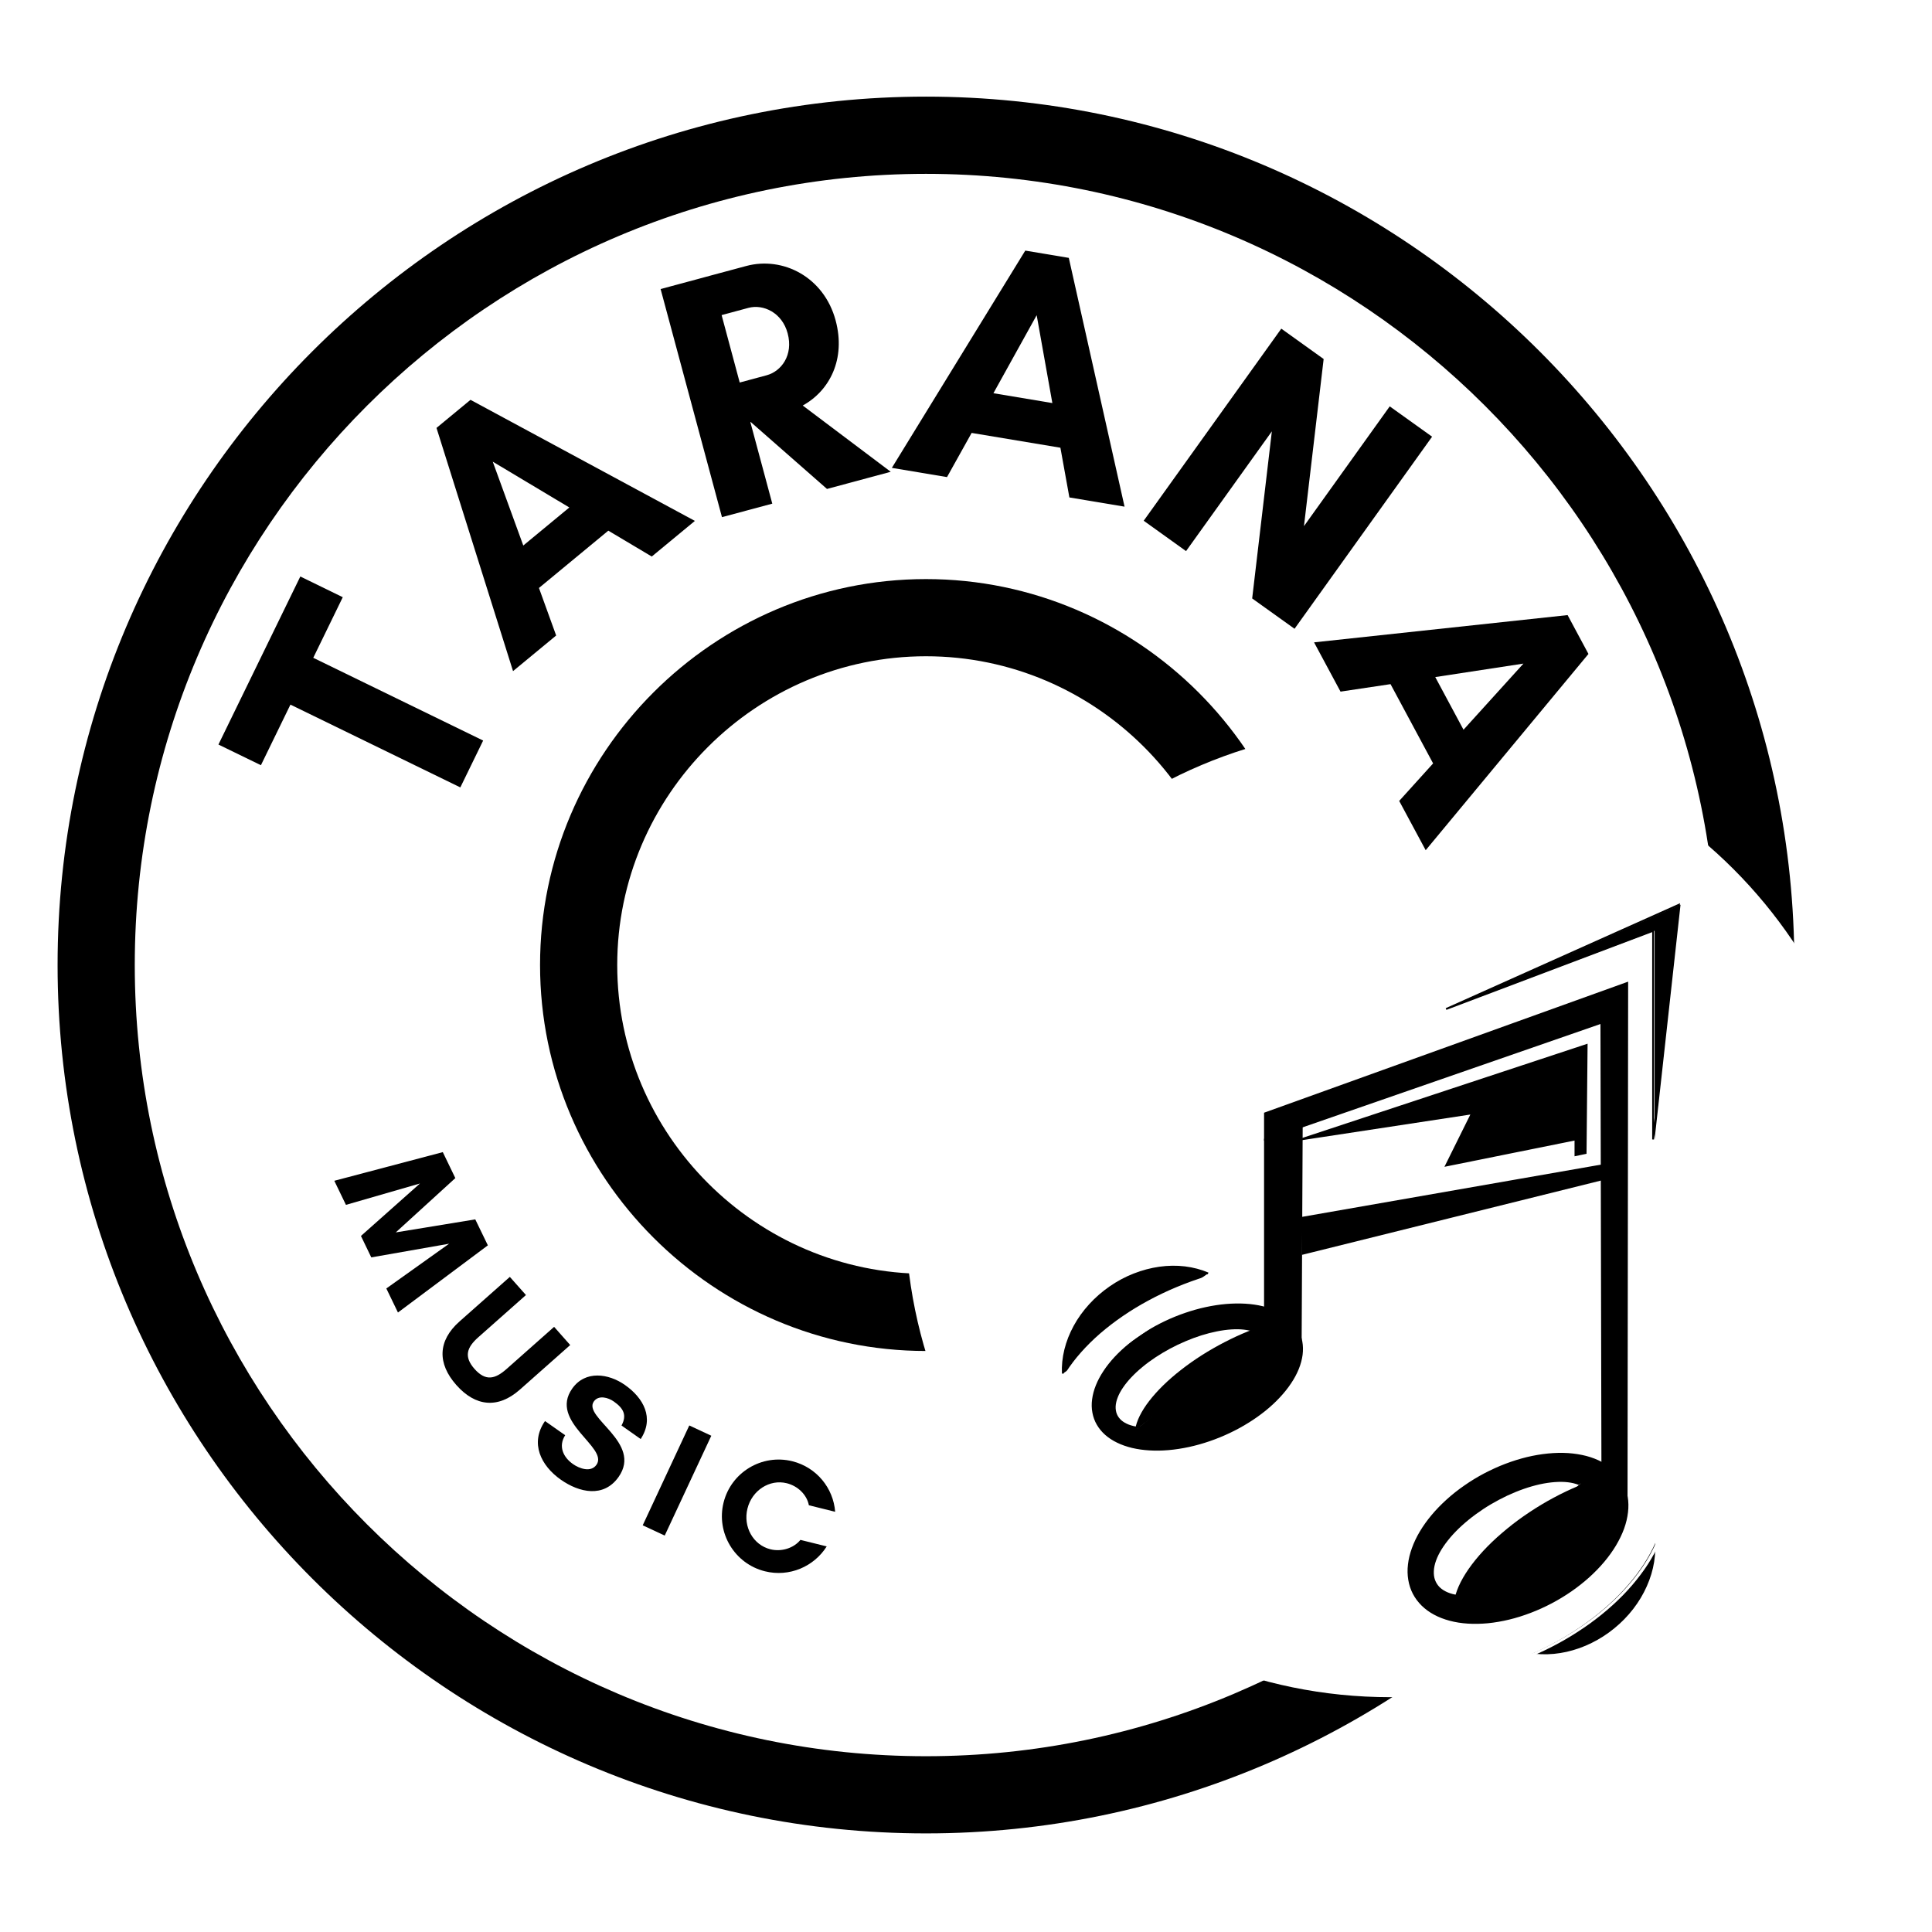 <svg xmlns="http://www.w3.org/2000/svg" xmlns:xlink="http://www.w3.org/1999/xlink" width="224" zoomAndPan="magnify" viewBox="0 0 168 168" height="224" preserveAspectRatio="xMidYMid meet" version="1.0"><defs><g/><clipPath id="id1"><path d="M 5.008 8.402 L 156.031 8.402 L 156.031 159.426 L 5.008 159.426 Z M 5.008 8.402 " clip-rule="nonzero"/></clipPath><clipPath id="id2"><path d="M 125 78.535 L 147 78.535 L 147 100 L 125 100 Z M 125 78.535 " clip-rule="nonzero"/></clipPath><clipPath id="id3"><path d="M 124 78.535 L 147.043 78.535 L 147.043 100 L 124 100 Z M 124 78.535 " clip-rule="nonzero"/></clipPath><clipPath id="id4"><path d="M 127 131 L 147 131 L 147 146.875 L 127 146.875 Z M 127 131 " clip-rule="nonzero"/></clipPath></defs><rect x="-16.8" width="201.6" fill="#ffffff" y="-16.8" height="201.6" fill-opacity="1"/><rect x="-16.8" width="201.6" fill="#ffffff" y="-16.8" height="201.6" fill-opacity="1"/><rect x="-16.8" width="201.6" fill="#ffffff" y="-16.8" height="201.6" fill-opacity="1"/><rect x="-16.8" width="201.6" fill="#ffffff" y="-16.8" height="201.6" fill-opacity="1"/><g clip-path="url(#id1)"><path fill="#000000" d="M 80.52 8.402 C 38.906 8.402 5.008 42.301 5.008 83.914 C 5.008 125.531 38.906 159.426 80.52 159.426 C 122.137 159.426 156.031 125.531 156.031 83.914 C 156.031 42.301 122.137 8.402 80.52 8.402 Z M 80.52 152.715 C 42.598 152.715 11.719 121.84 11.719 83.914 C 11.719 45.992 42.598 15.117 80.52 15.117 C 118.441 15.117 149.32 45.992 149.32 83.914 C 149.32 121.84 118.441 152.715 80.52 152.715 Z M 80.52 152.715 " fill-opacity="1" fill-rule="nonzero"/></g><path fill="#000000" d="M 80.52 50.355 C 62.062 50.355 46.961 65.457 46.961 83.914 C 46.961 102.375 62.062 117.477 80.52 117.477 C 98.977 117.477 114.082 102.375 114.082 83.914 C 114.082 65.457 98.977 50.355 80.52 50.355 Z M 80.52 110.766 C 65.754 110.766 53.672 98.684 53.672 83.914 C 53.672 69.148 65.754 57.066 80.52 57.066 C 95.285 57.066 107.367 69.148 107.367 83.914 C 107.367 98.684 95.285 110.766 80.52 110.766 Z M 80.52 110.766 " fill-opacity="1" fill-rule="nonzero"/><path fill="#ffffff" d="M 120.898 63.211 C 97.602 63.211 78.715 82.098 78.715 105.395 C 78.715 128.695 97.602 147.582 120.898 147.582 C 144.199 147.582 163.086 128.695 163.086 105.395 C 163.086 82.098 144.199 63.211 120.898 63.211 " fill-opacity="1" fill-rule="nonzero"/><g clip-path="url(#id2)"><path fill="#000000" d="M 125.84 87.734 L 146.133 78.668 L 143.879 99.07 L 143.879 80.934 Z M 125.84 87.734 " fill-opacity="1" fill-rule="evenodd"/></g><g clip-path="url(#id3)"><path stroke-linecap="butt" transform="matrix(0.127, 0, 0, 0.128, 80.747, 70.961)" fill="none" stroke-linejoin="miter" d="M 354.323 131.091 L 513.776 60.234 L 496.065 219.686 L 496.065 77.941 Z M 354.323 131.091 " stroke="#000000" stroke-width="1.25" stroke-opacity="1" stroke-miterlimit="4"/></g><path stroke-linecap="butt" transform="matrix(0.127, 0, 0, 0.128, 80.747, 70.961)" fill-opacity="1" fill="#000000" fill-rule="evenodd" stroke-linejoin="miter" d="M 478.355 113.385 L 477.926 473.348 L 461.382 473.623 L 460.645 140.403 L 230.32 219.686 L 230.32 201.979 Z M 478.355 113.385 " stroke="#000000" stroke-width="1.25" stroke-opacity="1" stroke-miterlimit="4"/><path stroke-linecap="butt" transform="matrix(0.127, 0, 0, 0.128, 80.747, 70.961)" fill-opacity="1" fill="#000000" fill-rule="evenodd" stroke-linejoin="miter" d="M 230.32 219.686 L 230.32 361.43 L 254.783 361.43 L 255.52 210.222 Z M 230.32 219.686 " stroke="#000000" stroke-width="1.25" stroke-opacity="1" stroke-miterlimit="4"/><path stroke-linecap="butt" transform="matrix(0.154, -0.073, 0.09, 0.156, 43.33, 73.836)" fill-opacity="1" fill="#000000" fill-rule="evenodd" stroke-linejoin="miter" d="M 231.048 376.14 C 231.061 374.123 230.683 372.123 229.974 370.167 C 229.256 368.183 228.184 366.281 226.781 364.425 C 225.377 362.569 223.64 360.805 221.588 359.144 C 219.547 357.463 217.221 355.924 214.6 354.495 C 211.999 353.077 209.153 351.817 206.103 350.688 C 203.041 349.577 199.805 348.635 196.394 347.861 C 192.983 347.086 189.478 346.517 185.868 346.124 C 182.239 345.722 178.587 345.533 174.902 345.529 C 171.217 345.525 167.56 345.734 163.954 346.117 C 160.336 346.519 156.821 347.094 153.416 347.871 C 150.022 348.628 146.77 349.577 143.704 350.687 C 140.657 351.806 137.807 353.068 135.213 354.499 C 132.599 355.921 130.276 357.455 128.221 359.139 C 126.177 360.803 124.455 362.569 123.036 364.426 C 121.616 366.283 120.553 368.182 119.844 370.172 C 119.126 372.134 118.757 374.108 118.764 376.134 C 118.762 378.132 119.121 380.123 119.838 382.107 C 120.568 384.073 121.628 385.993 123.043 387.83 C 124.447 389.687 126.184 391.45 128.225 393.131 C 130.276 394.792 132.603 396.332 135.204 397.75 C 137.824 399.178 140.64 400.448 143.721 401.568 C 146.783 402.678 150.019 403.62 153.43 404.395 C 156.82 405.16 160.346 405.738 163.955 406.131 C 167.565 406.524 171.217 406.713 174.902 406.717 C 178.587 406.72 182.232 406.531 185.85 406.129 C 189.476 405.755 192.983 405.151 196.397 404.404 C 199.802 403.627 203.022 402.689 206.1 401.559 C 209.166 400.449 211.997 399.178 214.611 397.756 C 217.213 396.353 219.547 394.8 221.591 393.136 C 223.647 391.452 225.368 389.687 226.776 387.849 C 228.176 385.983 229.25 384.064 229.968 382.102 C 230.697 380.122 231.047 378.138 231.048 376.14 Z M 231.048 376.14 " stroke="#000000" stroke-width="1.25" stroke-opacity="1" stroke-miterlimit="4"/><path stroke-linecap="butt" transform="matrix(0.23, -0.196, 0.227, 0.044, -19.67, 135.698)" fill-opacity="1" fill="#ffffff" fill-rule="evenodd" stroke-linejoin="miter" d="M 143.285 377.222 C 143.186 375.805 143.232 374.413 143.436 373.016 C 143.659 371.617 144.011 370.259 144.53 368.937 C 145.05 367.616 145.72 366.348 146.525 365.149 C 147.334 363.964 148.277 362.85 149.323 361.837 C 150.389 360.822 151.557 359.91 152.814 359.131 C 154.085 358.321 155.429 357.661 156.843 357.137 C 158.273 356.596 159.734 356.195 161.231 355.949 C 162.746 355.7 164.271 355.581 165.795 355.634 C 167.332 355.657 168.845 355.842 170.332 356.175 C 171.819 356.507 173.256 356.976 174.645 357.58 C 176.034 358.185 177.332 358.917 178.542 359.789 C 179.765 360.632 180.875 361.589 181.871 362.662 C 182.867 363.735 183.725 364.897 184.459 366.133 C 185.194 367.368 185.78 368.652 186.221 369.997 C 186.661 371.341 186.951 372.72 187.069 374.134 C 187.184 375.535 187.157 376.924 186.956 378.335 " stroke="#000000" stroke-width="1.25" stroke-opacity="1" stroke-miterlimit="4"/><path stroke-linecap="butt" transform="matrix(0.122, -0.231, 0.304, -0.078, -32.052, 196.603)" fill-opacity="1" fill="#000000" fill-rule="evenodd" stroke-linejoin="miter" d="M 194.166 352.877 C 195.914 352.358 197.665 352.081 199.463 352.017 C 201.256 351.968 203.029 352.132 204.785 352.547 C 206.526 352.955 208.231 353.57 209.877 354.414 C 211.508 355.251 213.055 356.289 214.498 357.535 C 215.96 358.773 217.266 360.177 218.463 361.752 C 219.64 363.335 220.656 365.048 221.524 366.896 C 222.393 368.744 223.086 370.662 223.573 372.688 C 224.075 374.721 224.401 376.773 224.528 378.866 " stroke="#000000" stroke-width="1.25" stroke-opacity="1" stroke-miterlimit="4"/><path stroke-linecap="butt" transform="matrix(0.127, 0, 0, 0.128, 80.747, 70.961)" fill-opacity="1" fill="#000000" fill-rule="evenodd" stroke-linejoin="miter" d="M 256.226 272.836 L 460.645 237.392 L 460.645 246.917 L 256.226 297.32 Z M 256.226 272.836 " stroke="#000000" stroke-width="1.25" stroke-opacity="1" stroke-miterlimit="4"/><path stroke-linecap="butt" transform="matrix(0.127, 0, 0, 0.128, 80.747, 70.961)" fill-opacity="1" fill="#000000" fill-rule="evenodd" stroke-linejoin="miter" d="M 254.814 219.686 L 450.578 155.514 L 449.872 228.936 L 442.904 230.371 L 442.904 219.686 L 354.323 237.423 L 372.033 201.979 Z M 254.814 219.686 " stroke="#000000" stroke-width="1.25" stroke-opacity="1" stroke-miterlimit="4"/><path stroke-linecap="butt" transform="matrix(0.161, -0.085, 0.094, 0.181, 68.483, 80.558)" fill-opacity="1" fill="#000000" fill-rule="evenodd" stroke-linejoin="miter" d="M 231.054 376.13 C 231.045 374.115 230.699 372.135 229.957 370.166 C 229.245 368.188 228.176 366.281 226.788 364.419 C 225.371 362.565 223.636 360.8 221.599 359.132 C 219.534 357.472 217.207 355.927 214.618 354.497 C 212 353.075 209.168 351.812 206.101 350.699 C 203.035 349.586 199.801 348.633 196.392 347.857 C 192.991 347.106 189.472 346.517 185.862 346.123 C 182.253 345.729 178.591 345.548 174.907 345.53 C 171.213 345.529 167.572 345.726 163.957 346.129 C 160.332 346.507 156.829 347.093 153.408 347.869 C 150.017 348.637 146.766 349.579 143.704 350.696 C 140.643 351.813 137.809 353.081 135.204 354.498 C 132.598 355.916 130.278 357.467 128.226 359.144 C 126.183 360.804 124.446 362.564 123.034 364.433 C 121.613 366.276 120.566 368.186 119.845 370.162 C 119.123 372.139 118.758 374.13 118.758 376.12 C 118.767 378.136 119.132 380.124 119.844 382.102 C 120.566 384.063 121.626 385.987 123.043 387.84 C 124.44 389.685 126.176 391.451 128.231 393.128 C 130.267 394.796 132.594 396.341 135.212 397.763 C 137.811 399.176 140.644 400.438 143.701 401.568 C 146.767 402.681 150.01 403.617 153.42 404.394 C 156.83 405.17 160.34 405.734 163.95 406.128 C 167.559 406.522 171.211 406.72 174.905 406.721 C 178.599 406.722 182.24 406.525 185.845 406.138 C 189.479 405.744 192.983 405.158 196.394 404.399 C 199.795 403.614 203.036 402.689 206.097 401.571 C 209.159 400.454 211.993 399.187 214.598 397.769 C 217.214 396.335 219.553 394.792 221.595 393.132 C 223.648 391.456 225.366 389.687 226.768 387.835 C 228.189 385.992 229.246 384.065 229.967 382.088 C 230.678 380.129 231.044 378.137 231.054 376.13 Z M 231.054 376.13 " stroke="#000000" stroke-width="1.25" stroke-opacity="1" stroke-miterlimit="4"/><path stroke-linecap="butt" transform="matrix(0.241, -0.227, 0.237, 0.051, 2.726, 152.133)" fill-opacity="1" fill="#ffffff" fill-rule="evenodd" stroke-linejoin="miter" d="M 143.285 377.221 C 143.177 375.815 143.224 374.415 143.443 373.006 C 143.65 371.625 144.016 370.263 144.528 368.935 C 145.057 367.606 145.723 366.351 146.523 365.158 C 147.338 363.95 148.265 362.859 149.329 361.842 C 150.39 360.813 151.549 359.913 152.818 359.117 C 154.086 358.321 155.436 357.657 156.85 357.125 C 158.264 356.594 159.728 356.209 161.236 355.943 C 162.747 355.692 164.272 355.575 165.798 355.622 C 167.324 355.668 168.846 355.85 170.334 356.183 C 171.821 356.516 173.267 356.973 174.644 357.584 C 176.021 358.194 177.323 358.93 178.547 359.778 C 179.757 360.641 180.868 361.603 181.865 362.667 C 182.861 363.73 183.725 364.895 184.465 366.12 C 185.191 367.36 185.775 368.661 186.216 370.009 C 186.656 371.358 186.946 372.728 187.068 374.12 C 187.194 375.525 187.163 376.925 186.962 378.333 " stroke="#000000" stroke-width="1.25" stroke-opacity="1" stroke-miterlimit="4"/><path stroke-linecap="butt" transform="matrix(0.127, -0.267, 0.318, -0.089, -10.227, 222.458)" fill-opacity="1" fill="#000000" fill-rule="evenodd" stroke-linejoin="miter" d="M 194.176 352.865 C 195.915 352.354 197.662 352.085 199.457 352.018 C 201.248 351.964 203.021 352.139 204.777 352.542 C 206.532 352.945 208.228 353.567 209.881 354.404 C 211.518 355.246 213.059 356.287 214.499 357.54 C 215.945 358.778 217.279 360.171 218.46 361.761 C 219.629 363.343 220.667 365.051 221.53 366.891 C 222.387 368.745 223.076 370.666 223.585 372.684 C 224.095 374.701 224.394 376.778 224.509 378.88 " stroke="#000000" stroke-width="1.25" stroke-opacity="1" stroke-miterlimit="4"/><path stroke-linecap="butt" transform="matrix(0.084, 0.097, -0.098, 0.083, 151.129, 48.392)" fill-opacity="1" fill="#000000" fill-rule="evenodd" stroke-linejoin="miter" d="M 470.605 478.2 C 475.049 481.13 479.118 484.733 482.768 489.013 C 486.395 493.273 489.484 498.066 492.035 503.395 C 494.582 508.68 496.511 514.311 497.776 520.249 C 499.041 526.187 499.623 532.218 499.504 538.364 C 499.404 544.487 498.628 550.508 497.148 556.365 C 495.692 562.241 493.58 567.756 490.861 572.949 C 488.137 578.099 484.877 582.749 481.096 586.834 C 477.338 590.939 473.155 594.322 468.595 597.064 " stroke="#000000" stroke-width="1.25" stroke-opacity="1" stroke-miterlimit="4"/><path fill="#ffffff" d="M 144.312 133.199 C 144.113 133.812 143.848 134.426 143.516 135.043 C 143.184 135.664 142.793 136.273 142.336 136.879 C 141.883 137.484 141.375 138.078 140.812 138.656 C 140.246 139.234 139.637 139.789 138.98 140.32 C 138.32 140.855 137.625 141.359 136.891 141.832 C 136.156 142.309 135.395 142.746 134.605 143.148 C 133.816 143.551 133.012 143.91 132.188 144.23 C 131.363 144.551 130.531 144.824 129.699 145.051 " fill-opacity="1" fill-rule="evenodd"/><g clip-path="url(#id4)"><path stroke-linecap="butt" transform="matrix(0.19, 0.082, -0.161, 0.152, 131.964, 16.656)" fill="none" stroke-linejoin="miter" d="M 491.183 501.683 C 492.813 504.839 494.203 508.125 495.369 511.559 C 496.549 515.01 497.473 518.524 498.141 522.149 C 498.824 525.766 499.265 529.438 499.448 533.146 C 499.617 536.862 499.541 540.556 499.205 544.236 C 498.871 547.941 498.29 551.574 497.447 555.142 C 496.62 558.728 495.545 562.191 494.236 565.549 C 492.926 568.906 491.396 572.101 489.646 575.158 C 487.895 578.214 485.937 581.074 483.799 583.723 " stroke="#ffffff" stroke-width="1.25" stroke-opacity="1" stroke-miterlimit="4"/></g><path stroke-linecap="butt" transform="matrix(-0.076, -0.104, 0.105, -0.075, 77.976, 204.25)" fill-opacity="1" fill="#000000" fill-rule="evenodd" stroke-linejoin="miter" d="M 470.603 478.219 C 475.047 481.136 479.107 484.745 482.756 489.028 C 486.381 493.292 489.483 498.074 492.044 503.398 C 494.598 508.679 496.492 514.304 497.767 520.264 C 499.035 526.182 499.607 532.231 499.519 538.361 C 499.43 544.492 498.646 550.492 497.165 556.361 C 495.684 562.231 493.582 567.762 490.875 572.931 C 488.151 578.125 484.897 582.748 481.12 586.844 C 477.318 590.922 473.167 594.337 468.616 597.052 " stroke="#000000" stroke-width="1.25" stroke-opacity="1" stroke-miterlimit="4"/><path stroke-linecap="butt" transform="matrix(-0.19, -0.087, 0.172, -0.137, 98.994, 232.489)" fill-opacity="1" fill="#ffffff" fill-rule="evenodd" stroke-linejoin="miter" d="M 491.192 501.69 C 492.81 504.826 494.21 508.131 495.372 511.559 C 496.551 515.005 497.472 518.529 498.153 522.151 C 498.834 525.773 499.267 529.439 499.453 533.148 C 499.609 536.848 499.541 540.549 499.205 544.249 C 498.883 547.941 498.299 551.572 497.455 555.14 C 496.628 558.727 495.546 562.191 494.239 565.541 C 492.918 568.9 491.396 572.103 489.645 575.166 C 487.878 578.21 485.947 581.074 483.794 583.737 " stroke="#ffffff" stroke-width="1.25" stroke-opacity="1" stroke-miterlimit="4"/><g fill="#000000" fill-opacity="1"><g transform="translate(37.396, 73.876)"><g><path d="M -10.156 -16.676 L -7.59 -21.945 L -11.281 -23.746 L -18.402 -9.133 L -14.707 -7.336 L -12.141 -12.605 L 2.633 -5.406 L 4.617 -9.48 Z M -10.156 -16.676 "/></g></g></g><g fill="#000000" fill-opacity="1"><g transform="translate(44.495, 58.456)"><g><path d="M 5.012 -14.328 L 1.008 -11.02 L -1.648 -18.312 Z M 15.93 -13.16 L -3.582 -23.688 L -6.539 -21.246 L 0.117 -0.098 L 3.867 -3.195 L 2.371 -7.328 L 8.402 -12.312 L 12.18 -10.062 Z M 15.93 -13.16 "/></g></g></g><g fill="#000000" fill-opacity="1"><g transform="translate(61.03, 45.443)"><g><path d="M 4.219 -8.738 L 4.25 -8.746 L 10.883 -2.926 L 16.426 -4.418 L 8.773 -10.18 C 11.117 -11.469 12.535 -14.227 11.633 -17.582 C 10.621 -21.348 7.062 -23.176 3.855 -22.312 L 0.789 -21.488 L -0.289 -21.195 L -3.586 -20.309 L 1.75 -0.473 L 6.125 -1.648 Z M 4.051 -18.672 C 5.336 -19.016 6.977 -18.27 7.461 -16.461 C 7.973 -14.562 6.91 -13.152 5.629 -12.809 L 3.293 -12.18 L 1.719 -18.043 Z M 4.051 -18.672 "/></g></g></g><g fill="#000000" fill-opacity="1"><g transform="translate(77.404, 40.662)"><g><path d="M 14.105 -5.613 L 8.98 -6.469 L 12.742 -13.254 Z M 20.383 3.395 L 15.535 -18.238 L 11.75 -18.871 L 0.148 0.023 L 4.945 0.824 L 7.086 -3.016 L 14.805 -1.73 L 15.586 2.594 Z M 20.383 3.395 "/></g></g></g><g fill="#000000" fill-opacity="1"><g transform="translate(97.979, 44.227)"><g><path d="M 14.59 10.449 L 26.551 -6.254 L 22.867 -8.891 L 15.41 1.523 L 17.121 -13.008 L 13.438 -15.648 L 1.473 1.055 L 5.156 3.695 L 12.617 -6.719 L 10.906 7.812 Z M 14.59 10.449 "/></g></g></g><g fill="#000000" fill-opacity="1"><g transform="translate(114.196, 55.724)"><g><path d="M 13.066 7.73 L 10.609 3.152 L 18.277 1.98 Z M 9.777 18.207 L 23.93 1.141 L 22.117 -2.238 L 0.07 0.133 L 2.371 4.418 L 6.719 3.766 L 10.422 10.66 L 7.473 13.922 Z M 9.777 18.207 "/></g></g></g><g fill="#000000" fill-opacity="1"><g transform="translate(29.039, 102.615)"><g><path d="M 5.566 11.516 L 13.383 5.676 L 12.289 3.418 L 5.375 4.551 L 10.555 -0.172 L 9.465 -2.43 L 0.031 0.062 L 1.043 2.156 L 7.48 0.297 L 2.348 4.859 L 3.246 6.723 L 10.012 5.535 L 4.555 9.426 Z M 5.566 11.516 "/></g></g></g><g fill="#000000" fill-opacity="1"><g transform="translate(36.743, 116.909)"><g><path d="M 11.441 -1.531 L 7.297 2.141 C 6.305 3.016 5.484 3.215 4.52 2.129 C 3.57 1.055 3.855 0.254 4.848 -0.625 L 8.992 -4.297 L 7.59 -5.875 L 3.215 -2 C 1.305 -0.309 1.285 1.664 2.941 3.531 C 4.594 5.398 6.555 5.617 8.465 3.926 L 12.84 0.051 Z M 11.441 -1.531 "/></g></g></g><g fill="#000000" fill-opacity="1"><g transform="translate(45.232, 125.906)"><g><path d="M 4.594 1.406 C 3.738 0.805 3.301 -0.141 3.914 -1.105 L 2.16 -2.336 C 0.828 -0.418 1.805 1.547 3.535 2.762 C 5.137 3.887 7.262 4.367 8.559 2.523 C 10.656 -0.461 5.426 -2.645 6.406 -4.039 C 6.82 -4.625 7.66 -4.379 8.145 -4.035 C 9.008 -3.43 9.293 -2.832 8.812 -1.949 L 10.48 -0.773 C 11.68 -2.602 10.73 -4.336 9.117 -5.469 C 7.691 -6.477 5.656 -6.77 4.523 -5.156 C 2.488 -2.262 7.703 -0.059 6.637 1.465 C 6.141 2.168 5.133 1.785 4.594 1.406 Z M 4.594 1.406 "/></g></g></g><g fill="#000000" fill-opacity="1"><g transform="translate(55.122, 132.277)"><g><path d="M 2.68 1.25 L 6.73 -7.43 L 4.816 -8.324 L 0.766 0.359 Z M 2.68 1.25 "/></g></g></g><g fill="#000000" fill-opacity="1"><g transform="translate(61.286, 135.189)"><g><path d="M 8.316 -1.285 C 7.73 -0.562 6.664 -0.23 5.707 -0.469 C 4.203 -0.844 3.316 -2.426 3.711 -4.012 C 4.102 -5.586 5.629 -6.586 7.133 -6.211 C 8.074 -5.977 8.875 -5.227 9.051 -4.297 L 11.336 -3.73 C 11.18 -5.785 9.727 -7.598 7.609 -8.125 C 4.969 -8.781 2.289 -7.168 1.633 -4.531 C 0.977 -1.891 2.59 0.789 5.23 1.445 C 7.348 1.973 9.496 1.039 10.602 -0.719 Z M 8.316 -1.285 "/></g></g></g></svg>